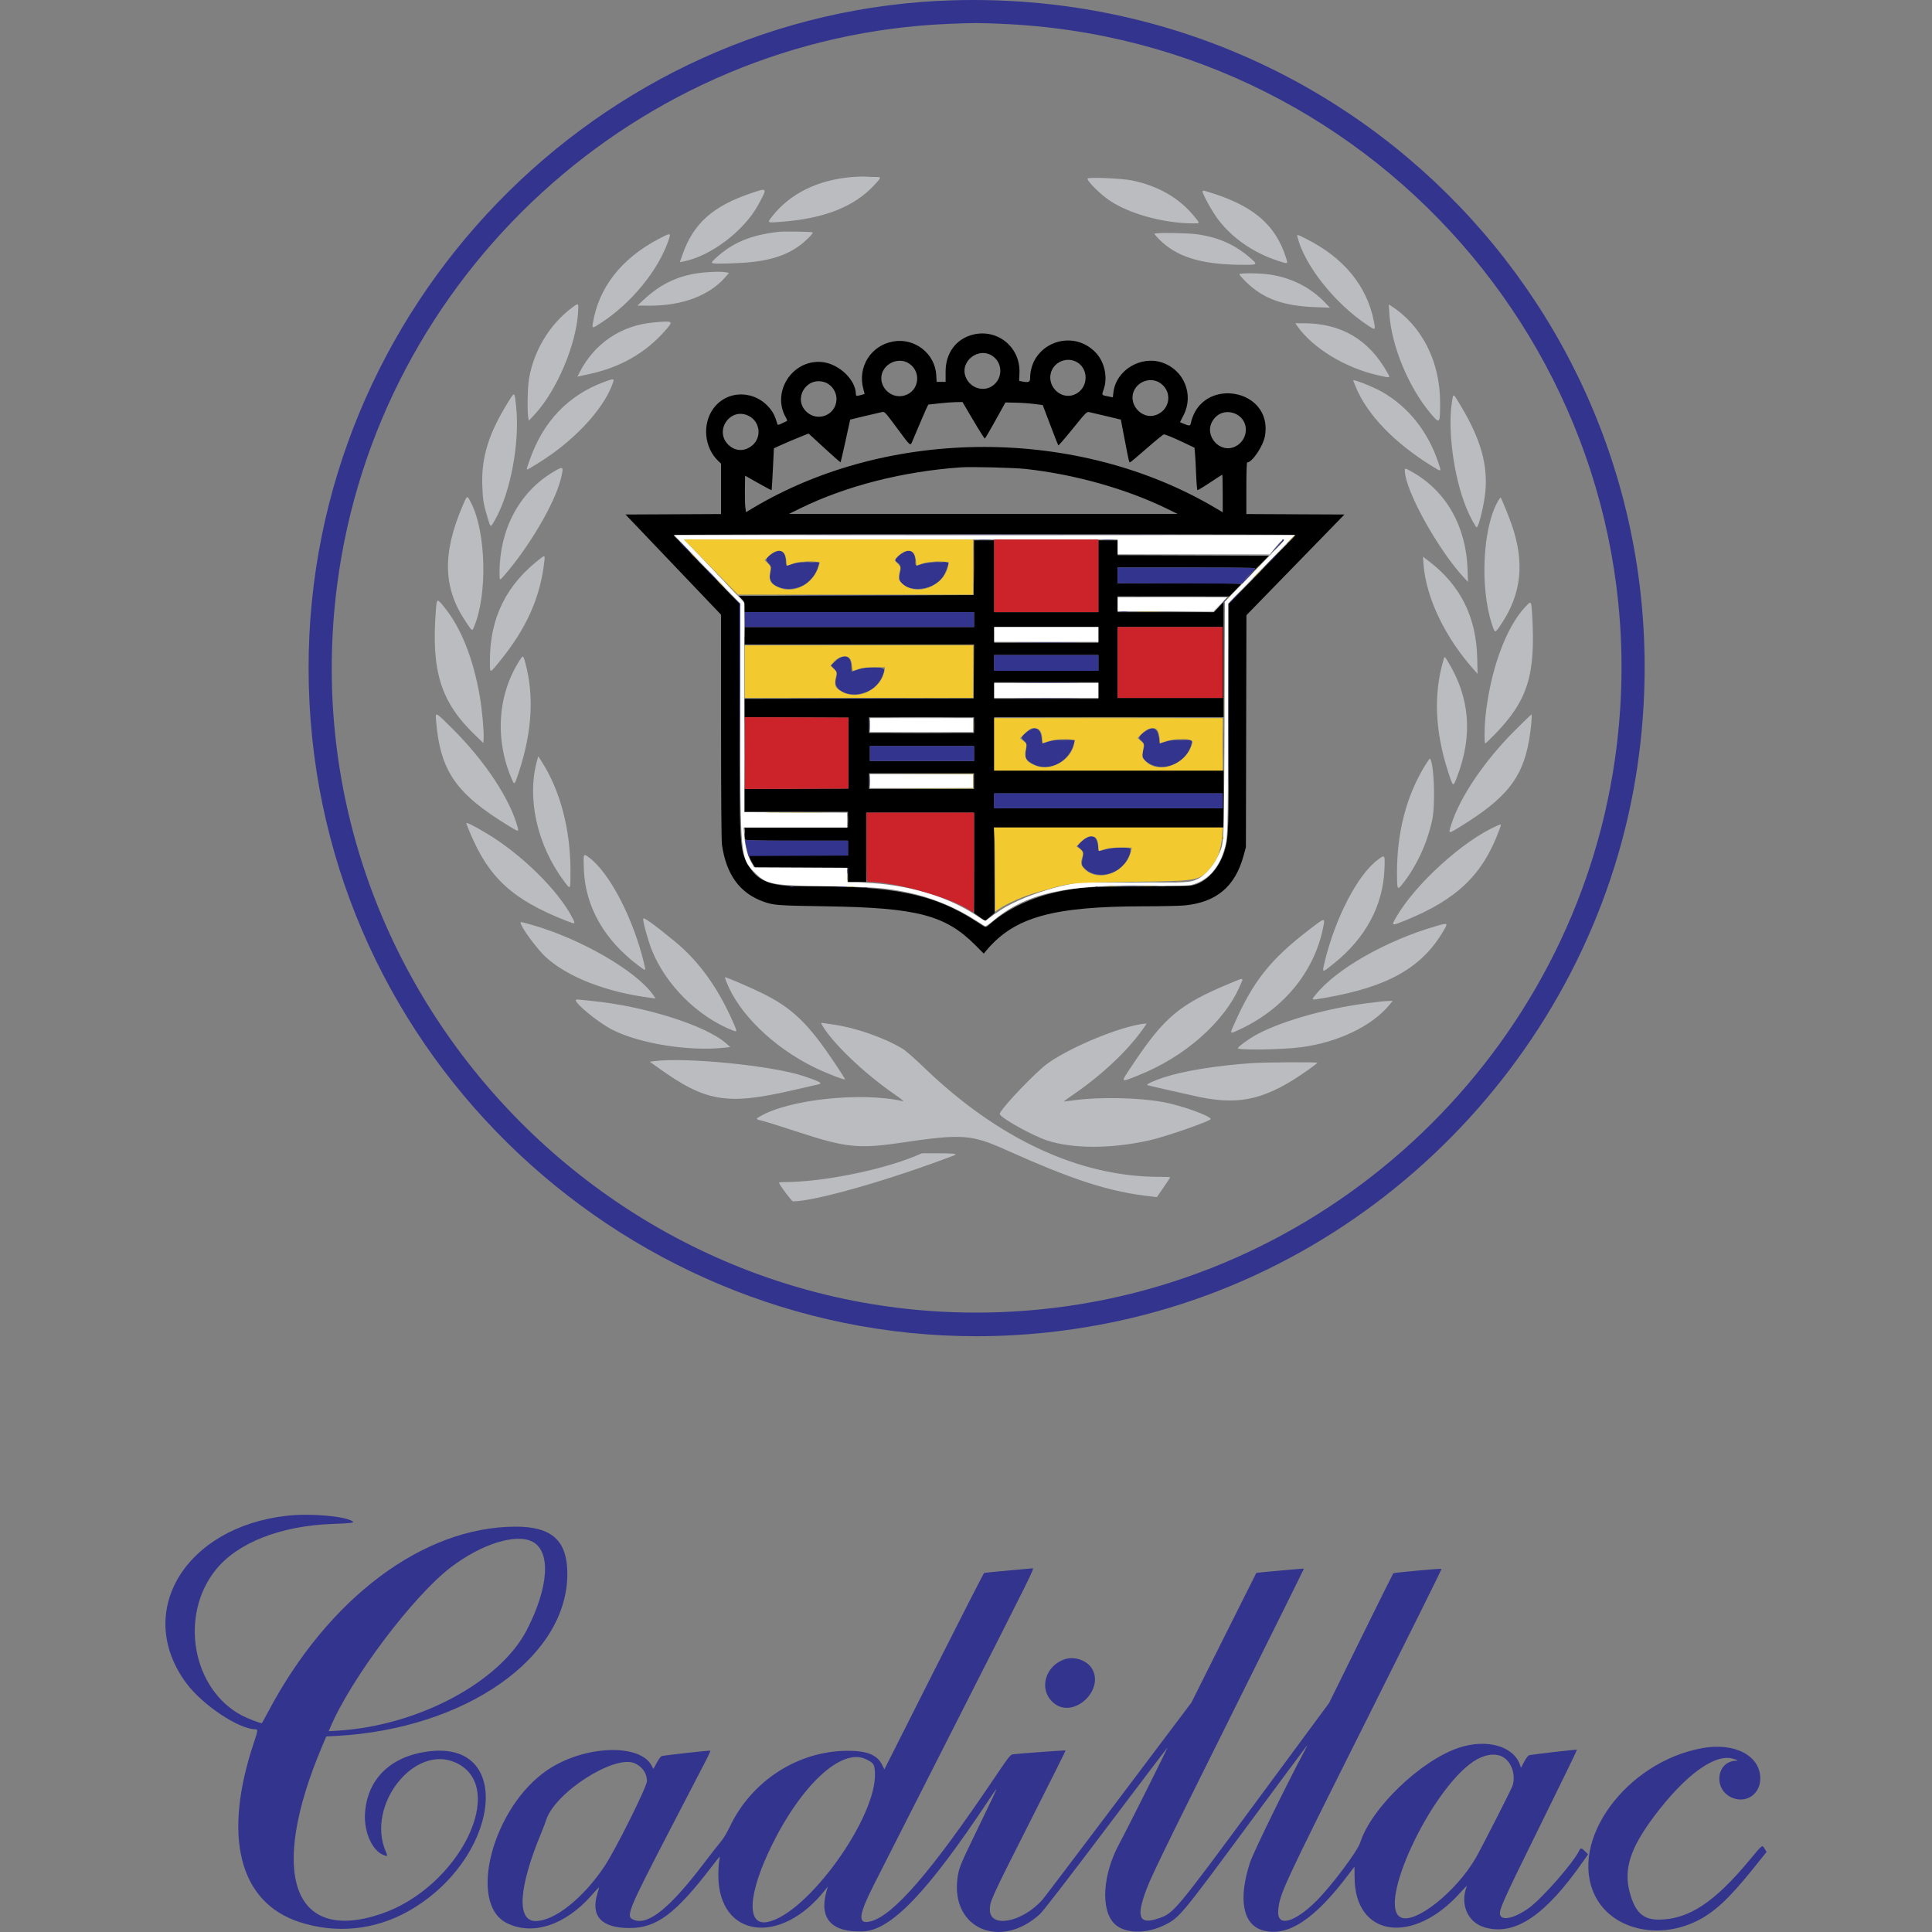 <?xml version="1.0" encoding="UTF-8" standalone="no"?><!DOCTYPE svg PUBLIC "-//W3C//DTD SVG 1.1//EN" "http://www.w3.org/Graphics/SVG/1.1/DTD/svg11.dtd"><svg width="100%" height="100%" viewBox="0 0 192 192" version="1.1" xmlns="http://www.w3.org/2000/svg" xmlns:xlink="http://www.w3.org/1999/xlink" xml:space="preserve" xmlns:serif="http://www.serif.com/" style="fill-rule:evenodd;clip-rule:evenodd;stroke-linejoin:round;stroke-miterlimit:1.414;"><rect x="0" y="0" width="192" height="192" fill="#808080" stroke="none"/><g id="svgg"><path id="path0" d="M96.692,33.254c-1.677,0.42 -2.719,1.826 -2.719,3.669l0,1.026l-0.445,0l-0.446,0l-0.039,-0.68c-0.124,-2.13 -2.126,-3.703 -4.249,-3.339c-2.232,0.382 -3.589,2.518 -2.999,4.716c0.07,0.263 0.129,0.486 0.129,0.496c0.002,0.03 -0.644,0.199 -0.76,0.199c-0.06,0.001 -0.109,-0.07 -0.109,-0.156c0,-1.462 -1.735,-3.083 -3.437,-3.212c-2.918,-0.221 -4.973,3.024 -3.509,5.541c0.11,0.188 0.141,0.314 0.082,0.333c-0.052,0.018 -0.273,0.123 -0.493,0.233c-0.265,0.135 -0.409,0.169 -0.429,0.103c-0.248,-0.809 -0.371,-1.084 -0.653,-1.458c-1.486,-1.978 -4.307,-2.044 -5.714,-0.135c-1.138,1.542 -0.919,3.899 0.484,5.228l0.27,0.256l0,5.012l-4.747,0.023l-4.747,0.022l9.494,9.959l0.002,11.118c0.001,6.9 0.034,11.348 0.088,11.726c0.423,2.976 1.775,4.834 4.125,5.67c1.023,0.364 1.354,0.389 6.226,0.464c9.068,0.139 11.858,0.869 14.859,3.888l0.807,0.812l0.275,-0.327c2.77,-3.298 6.583,-4.364 15.643,-4.374c1.747,-0.002 3.565,-0.041 4.041,-0.088c3.158,-0.307 5.017,-1.868 5.855,-4.915l0.239,-0.869l0.026,-11.529l0.026,-11.529l4.87,-5.002l4.871,-5.004l-4.874,-0.022l-4.874,-0.023l0,-2.566c0,-1.549 0.033,-2.565 0.082,-2.565c0.502,0 1.596,-1.634 1.769,-2.641c0.812,-4.745 -6.36,-5.956 -7.374,-1.245c-0.058,0.272 -0.147,0.275 -0.76,0.018l-0.313,-0.13l0.361,-0.708c1.039,-2.033 0.04,-4.485 -2.125,-5.217c-2.145,-0.724 -4.591,0.762 -4.849,2.947l-0.06,0.508l-0.499,-0.1c-0.636,-0.128 -0.62,-0.101 -0.408,-0.705c0.411,-1.173 0.094,-2.681 -0.757,-3.601c-2.36,-2.548 -6.558,-0.927 -6.558,2.532c0,0.365 -0.165,0.421 -0.837,0.287l-0.251,-0.05l0.03,-0.817c0.093,-2.529 -2.181,-4.39 -4.62,-3.779m1.959,2.136c1.014,0.705 1.011,2.229 -0.007,2.946c-0.916,0.645 -2.215,0.235 -2.664,-0.84c-0.655,-1.566 1.267,-3.082 2.671,-2.106m8.181,0.503c1.425,0.602 1.397,2.712 -0.045,3.314c-1.444,0.604 -2.918,-0.988 -2.251,-2.432c0.388,-0.841 1.438,-1.245 2.296,-0.882m-16.662,0.134c1.425,0.731 1.256,2.818 -0.264,3.27c-1.605,0.476 -2.968,-1.343 -2.005,-2.673c0.518,-0.715 1.523,-0.98 2.269,-0.597m25.121,2.034c1.192,0.802 1.048,2.525 -0.261,3.12c-1.582,0.719 -3.173,-1.214 -2.17,-2.638c0.553,-0.785 1.655,-1.003 2.431,-0.482m-33.427,-0.105c0.775,0.215 1.319,1.004 1.26,1.825c-0.108,1.49 -1.879,2.171 -2.974,1.144c-1.347,-1.263 -0.076,-3.466 1.714,-2.969m14.863,3.821c0.591,1.004 1.106,1.815 1.145,1.803c0.038,-0.012 0.514,-0.823 1.057,-1.803l0.987,-1.783l1.031,0.023c0.567,0.012 1.402,0.071 1.855,0.13l0.823,0.108l0.749,1.978c0.412,1.089 0.771,2.001 0.799,2.029c0.028,0.028 0.671,-0.716 1.43,-1.653c1.326,-1.637 1.389,-1.701 1.64,-1.653c0.144,0.028 0.91,0.206 1.703,0.397l1.441,0.347l0.328,1.714c0.452,2.367 0.491,2.541 0.576,2.541c0.04,0 0.789,-0.627 1.664,-1.393c0.876,-0.766 1.64,-1.392 1.7,-1.392c0.17,0 0.943,0.318 2.04,0.842l1.012,0.481l0.052,0.579c0.029,0.318 0.079,1.255 0.11,2.082c0.032,0.827 0.09,1.523 0.129,1.548c0.04,0.024 0.601,-0.31 1.247,-0.743c0.646,-0.432 1.196,-0.786 1.221,-0.786c0.025,0 0.046,0.841 0.046,1.869l0,1.869l-0.674,-0.4c-13.648,-8.105 -32.381,-8.127 -45.963,-0.054l-0.74,0.44l-0.065,-0.492c-0.037,-0.27 -0.056,-1.086 -0.044,-1.812l0.023,-1.32l1.296,0.734c0.713,0.404 1.312,0.719 1.331,0.7c0.018,-0.018 0.078,-0.961 0.133,-2.096l0.1,-2.062l0.571,-0.261c0.607,-0.279 1.668,-0.726 2.421,-1.023l0.457,-0.18l1.57,1.445c0.862,0.795 1.586,1.429 1.606,1.408c0.021,-0.021 0.245,-0.983 0.497,-2.139l0.459,-2.101l1.435,-0.346c0.79,-0.19 1.562,-0.371 1.716,-0.401c0.279,-0.056 0.287,-0.047 1.51,1.603c1.385,1.869 1.303,1.804 1.54,1.247c0.097,-0.227 0.478,-1.128 0.846,-2.001c0.368,-0.874 0.695,-1.591 0.727,-1.594c0.031,-0.003 0.507,-0.057 1.057,-0.119c0.55,-0.062 1.3,-0.119 1.666,-0.125l0.664,-0.011l1.076,1.826m26.24,-0.555c1.2,0.695 1.101,2.476 -0.175,3.136c-1.514,0.782 -3.172,-1.024 -2.302,-2.508c0.521,-0.89 1.568,-1.155 2.477,-0.628m-48.49,0.147c1.065,0.589 1.224,2.087 0.305,2.874c-0.729,0.624 -1.628,0.636 -2.316,0.033c-1.612,-1.416 0.137,-3.943 2.011,-2.907m27.414,5.231c4.892,0.532 10.043,1.979 14.096,3.962l1.044,0.511l-19.316,0l-19.316,0l1.131,-0.555c4.546,-2.228 10.188,-3.668 15.966,-4.075c1.022,-0.072 5.238,0.032 6.395,0.157m26.841,6.554c-0.002,0.036 -1.49,1.592 -3.307,3.458l-3.304,3.393l0,11.097c0,11.371 -0.013,11.871 -0.351,13.19c-0.503,1.968 -1.929,3.511 -3.449,3.732c-0.183,0.026 -2.526,0.06 -5.206,0.074c-5.239,0.027 -5.811,0.066 -8.044,0.543c-2.551,0.546 -4.905,1.657 -6.602,3.116c-0.561,0.483 -0.414,0.491 -1.263,-0.067c-4.334,-2.848 -8.332,-3.678 -17.415,-3.613c-3.257,0.023 -4.585,-0.517 -5.499,-2.234c-0.792,-1.492 -0.808,-1.77 -0.808,-14.841l-0.001,-11.018l-3.263,-3.369c-1.794,-1.853 -3.263,-3.404 -3.263,-3.448c0,-0.046 12.623,-0.078 30.888,-0.078c16.989,0 30.888,0.03 30.887,0.065m-31.951,3.263l-0.023,2.719l-11.686,0.044l-11.686,0.043l0.31,0.3c0.284,0.276 0.309,0.341 0.309,0.805l0,0.505l22.796,0l0,1.479l-11.398,0l-11.398,0l0,1.74l22.799,0l-0.023,2.676l-0.023,2.675l-11.377,0.023l-11.376,0.021l0,1.826l10.31,0.044l0,7.048l-5.155,0.023l-5.155,0.022l0,2.261l10.267,0l0,1.566l-5.133,0l-5.134,0l0,0.515c0,0.283 0.024,0.577 0.053,0.653c0.047,0.123 0.581,0.137 5.133,0.137l5.081,0l0,1.479l-4.922,0l-4.922,0l0.061,0.191c0.033,0.105 0.176,0.379 0.318,0.61l0.257,0.417l9.208,0l0,1.393l1.827,0l0,-3.437l0,-3.437l10.702,0l0,9.975l0.545,0.391l0.545,0.392l0.478,-0.398l0.477,-0.398l-0.023,-4.242l-0.022,-4.241l22.798,0l0,-2.828l0,-2.828l-11.398,0l-11.399,0l0,-2.653l0,-2.654l22.797,0l-0.002,-5.721l-0.002,-5.721l-0.484,0.5l-0.484,0.501l-4.778,0l-4.778,0l0,-0.785l0,-0.784l11.084,0.008l0.592,-0.588c0.326,-0.323 0.592,-0.618 0.592,-0.655c0,-0.037 -2.76,-0.067 -6.134,-0.067l-6.134,0l0,-0.783l0,-0.783l6.83,0c3.756,0 6.83,0.028 6.83,0.063c0,0.034 -0.283,0.357 -0.63,0.718c-0.347,0.359 -0.033,0.067 0.697,-0.651l1.327,-1.305l-7.527,-0.022l-7.527,-0.023l0,-0.739l0,-0.739l-0.957,0l-0.957,0l0,7.135l-5.177,0l-5.178,0l0,-3.568l0,-3.567l-0.999,0l-0.999,0l-0.023,2.719m30.425,-2.436l-0.256,0.283l0.283,-0.256c0.155,-0.14 0.282,-0.268 0.282,-0.283c0,-0.067 -0.071,-0.007 -0.309,0.256m-18.049,9.114l0,0.783l-5.177,0l-5.178,0l0,-0.783l0,-0.783l10.355,0l0,0.783m12.355,2.741l0,3.524l-5.221,0l-5.22,0l0,-3.524l0,-3.524l10.441,0l0,3.524m-12.355,0.043l0,0.783l-5.177,0l-5.178,0l0,-0.783l0,-0.783l10.355,0l0,0.783m0,2.741l0,0.827l-5.177,0l-5.178,0l0,-0.827l0,-0.826l10.355,0l0,0.826m-12.356,3.437l0,0.783l-5.22,0l-5.221,0l0,-0.783l0,-0.783l10.441,0l0,0.783m0,2.828l0,0.739l-5.177,0l-5.177,0l0,-0.739l0,-0.74l10.354,0l0,0.74m0,2.74l0,0.784l-5.22,0l-5.221,0l0,-0.784l0,-0.783l10.441,0l0,0.783m24.711,1.958l0,0.74l-11.355,0l-11.355,0l0,-0.74l0,-0.739l22.71,0l0,0.739"/><path id="path1" d="M67.183,53.366c0.091,0.105 1.566,1.637 3.277,3.404l3.11,3.214l0,11.279c0.002,14.008 0.003,14.018 1.45,15.466c1.167,1.166 1.671,1.263 6.99,1.343c4.838,0.072 5.91,0.152 8.178,0.614c2.333,0.474 4.767,1.472 6.787,2.782c0.455,0.295 0.873,0.554 0.93,0.575c0.057,0.022 0.366,-0.183 0.688,-0.456c3.303,-2.802 7.179,-3.69 15.646,-3.584c3.074,0.038 3.82,0.024 4.213,-0.078c1.476,-0.385 2.577,-1.524 3.142,-3.252c0.44,-1.348 0.439,-1.319 0.44,-13.403l0,-11.272l2.492,-2.562c1.371,-1.41 2.868,-2.945 3.326,-3.412l0.835,-0.848l-30.835,0l-30.835,0l0.166,0.19m43.888,0.985l0,0.74l15.118,0l0.598,-0.734c0.347,-0.426 0.666,-0.736 0.761,-0.74c0.179,-0.006 -0.114,0.31 -3.638,3.933l-2.181,2.242l-0.047,11.766c-0.052,13.172 0.001,12.142 -0.696,13.602c-0.41,0.859 -1.282,1.849 -1.906,2.164c-0.783,0.396 -1.092,0.414 -6.607,0.383l-5.187,-0.029l-1.208,0.24c-1.655,0.33 -3.895,1.086 -5.35,1.805c-1.006,0.498 -1.484,0.805 -2.746,1.768c-0.06,0.046 -0.358,-0.106 -0.793,-0.405c-2.884,-1.987 -7.038,-3.221 -11.307,-3.358l-1.653,-0.053l-0.026,-0.717l-0.025,-0.717l-4.622,-0.023l-4.622,-0.022l-0.29,-0.529c-0.361,-0.659 -0.6,-1.577 -0.681,-2.625l-0.064,-0.805l10.286,0l0,-0.739l0,-0.739l-5.112,-0.022l-5.111,-0.023l0,-10.403l-0.001,-10.404l-0.565,-0.617c-0.311,-0.339 -1.655,-1.756 -2.986,-3.148l-2.42,-2.531l43.081,0l0,0.74m0,5.699l0,0.696l9.531,0l0.692,-0.696l0.692,-0.696l-5.457,0l-5.458,0l0,0.696m-12.269,3.002l0,0.739l10.355,0l0,-0.739l0,-0.74l-5.177,0l-5.178,0l0,0.74m0,5.568l0,0.74l10.355,0l0,-0.74l0,-0.739l-5.177,0l-5.178,0l0,0.739m-12.355,3.437l0,0.696l10.267,0l0,-0.696l0,-0.696l-5.133,0l-5.134,0l0,0.696m0,5.568l0,0.697l10.267,0l0,-0.697l0,-0.695l-5.133,0l-5.134,0l0,0.695" style="fill:#fff;"/><path id="path2" d="M94.8,0.027c-35.479,0.976 -64.133,30.612 -64.133,66.331c0,37.399 30.623,66.412 66.318,66.435c4.657,0.003 9.4,-0.488 14.173,-1.518c27.273,-5.885 48.334,-28.9 51.763,-56.564c5.038,-40.656 -27.032,-75.815 -68.121,-74.684m4.631,2.337c38.052,1.537 66.435,35.51 61.06,73.087c-4.15,29.014 -27.945,51.791 -57.121,54.678c-40.884,4.046 -75.157,-31.295 -69.86,-72.037c3.996,-30.736 29.906,-54.475 60.817,-55.722c2.41,-0.098 2.831,-0.098 5.104,-0.006m-17.051,50.79c8.506,0.013 22.425,0.013 30.931,0c8.507,-0.012 1.547,-0.022 -15.466,-0.022c-17.012,0 -23.972,0.01 -15.465,0.022m14.925,0.522c0.301,0.017 0.771,0.016 1.044,-0.001c0.273,-0.017 0.027,-0.031 -0.547,-0.031c-0.574,0 -0.798,0.015 -0.497,0.032m12.309,-0.001c0.275,0.018 0.725,0.018 1,0c0.275,-0.017 0.05,-0.031 -0.5,-0.031c-0.551,0 -0.776,0.014 -0.5,0.031m17.804,0.001c-0.006,0.036 -0.007,0.092 -0.002,0.125c0.005,0.032 -0.118,0.165 -0.273,0.294c-0.154,0.129 -0.414,0.396 -0.577,0.594c-0.164,0.196 0.002,0.065 0.369,-0.292c0.367,-0.358 0.667,-0.681 0.667,-0.718c0,-0.087 -0.17,-0.089 -0.184,-0.003m-59.417,0.675c0.309,0.311 0.581,0.565 0.604,0.565c0.024,0 -0.208,-0.254 -0.517,-0.565c-0.308,-0.311 -0.58,-0.566 -0.604,-0.566c-0.024,0 0.209,0.255 0.517,0.566m8.768,0.647c-0.65,0.412 -0.743,0.621 -0.418,0.946c0.289,0.289 0.321,0.498 0.168,1.106c-0.284,1.128 1.448,1.853 3.007,1.258c0.883,-0.338 1.583,-1.174 1.835,-2.195l0.059,-0.239l-0.64,-0.008c-1.15,-0.014 -1.503,0.019 -2.008,0.188c-0.669,0.225 -0.677,0.222 -0.677,-0.211c0,-1.048 -0.503,-1.367 -1.326,-0.845m12.985,-0.072c-0.703,0.421 -0.931,0.775 -0.61,0.947c0.338,0.181 0.45,0.546 0.299,0.972c-0.671,1.889 2.859,2.337 4.23,0.538c0.229,-0.3 0.656,-1.4 0.575,-1.481c-0.13,-0.131 -2.071,-0.026 -2.557,0.138c-0.716,0.241 -0.719,0.24 -0.719,-0.197c0,-0.988 -0.488,-1.355 -1.218,-0.917m36.324,0.969l-0.782,0.805l0.805,-0.782c0.443,-0.429 0.805,-0.791 0.805,-0.804c0,-0.063 -0.102,0.033 -0.828,0.781m-15.007,1.282l0,0.782l6.18,0.023l6.179,0.023l0.566,-0.57c0.312,-0.314 0.545,-0.592 0.518,-0.619c-0.027,-0.026 0.011,-0.097 0.084,-0.158c0.074,-0.06 0.133,-0.144 0.133,-0.186c0,-0.043 -2.97,-0.076 -6.83,-0.076l-6.83,0l0,0.781m-40.372,-0.042c0.308,0.311 0.58,0.566 0.604,0.566c0.024,0 -0.209,-0.255 -0.517,-0.566c-0.309,-0.311 -0.581,-0.566 -0.604,-0.566c-0.024,0 0.208,0.255 0.517,0.566m53.771,-0.28c0,0.014 -0.225,0.239 -0.5,0.501l-0.501,0.475l0.476,-0.5c0.442,-0.465 0.525,-0.54 0.525,-0.476m-1.74,2.455c-0.356,0.359 -0.628,0.653 -0.605,0.653c0.024,0 0.335,-0.294 0.692,-0.653c0.356,-0.358 0.628,-0.652 0.605,-0.652c-0.024,0 -0.335,0.294 -0.692,0.652m-43.563,-0.152c3.246,0.013 8.532,0.013 11.746,0c3.215,-0.013 0.559,-0.023 -5.901,-0.023c-6.461,0 -9.091,0.01 -5.845,0.023m-6.01,0.504l0.325,0.351l0.023,11.221l0.022,11.22l0.022,-11.228l0.021,-11.228l-0.37,-0.344l-0.37,-0.344l0.327,0.352m48.572,-0.047c-0.137,0.143 -0.213,0.259 -0.168,0.256c0.076,-0.005 0.525,-0.517 0.452,-0.517c-0.019,0 -0.146,0.117 -0.284,0.261m0.347,11.659c0,6.197 0.01,8.733 0.023,5.634c0.013,-3.099 0.013,-8.169 0,-11.268c-0.013,-3.098 -0.023,-0.563 -0.023,5.634m-10.722,-10.465c0.179,0.019 0.472,0.019 0.652,0c0.18,-0.019 0.033,-0.034 -0.326,-0.034c-0.359,0 -0.506,0.015 -0.326,0.034m-37.349,0.763l0,0.74l22.796,0l0,-0.74l0,-0.739l-11.398,0l-11.398,0l0,0.739m27.392,2.284c1.451,0.014 3.8,0.014 5.221,0c1.42,-0.013 0.233,-0.024 -2.638,-0.024c-2.872,0 -4.034,0.011 -2.583,0.024m-2.595,2.023l0,0.783l10.355,0l0,-0.783l0,-0.783l-5.177,0l-5.178,0l0,0.783m-15.288,-0.52c-0.182,0.083 -0.465,0.293 -0.63,0.466l-0.299,0.315l0.266,0.283c0.356,0.38 0.393,0.521 0.243,0.945c-0.471,1.334 1.523,2.139 3.224,1.302c0.787,-0.388 1.349,-1.119 1.556,-2.025c0.094,-0.412 -1.583,-0.459 -2.68,-0.075c-0.283,0.099 -0.523,0.18 -0.534,0.18c-0.011,0 -0.036,-0.253 -0.055,-0.561c-0.055,-0.855 -0.424,-1.135 -1.091,-0.83m17.883,2.5c1.451,0.013 3.8,0.013 5.221,0c1.42,-0.014 0.233,-0.025 -2.638,-0.025c-2.872,0 -4.034,0.011 -2.583,0.025m-21.708,1.566c3.151,0.013 8.28,0.013 11.398,0c3.119,-0.012 0.542,-0.023 -5.728,-0.023c-6.268,0 -8.82,0.011 -5.67,0.023m21.708,0c1.451,0.014 3.8,0.014 5.221,0c1.42,-0.014 0.233,-0.025 -2.638,-0.025c-2.872,0 -4.034,0.011 -2.583,0.025m-15.005,2.632c0,0.454 0.014,0.641 0.032,0.413c0.018,-0.227 0.018,-0.599 0,-0.826c-0.018,-0.227 -0.032,-0.041 -0.032,0.413m35.158,1.871c0,1.483 0.012,2.103 0.027,1.375c0.014,-0.726 0.014,-1.94 0,-2.697c-0.015,-0.757 -0.026,-0.162 -0.027,1.322m-19.459,-1.219c-0.607,0.446 -0.676,0.626 -0.34,0.889c0.303,0.237 0.338,0.467 0.169,1.1c-0.145,0.543 0.066,0.878 0.788,1.253c1.585,0.819 3.619,-0.274 4.049,-2.176l0.054,-0.239l-1.038,0c-0.787,0 -1.171,0.041 -1.586,0.171c-0.65,0.202 -0.591,0.238 -0.686,-0.432c-0.133,-0.943 -0.626,-1.141 -1.41,-0.566m11.744,-0.04c-0.625,0.414 -0.761,0.677 -0.463,0.894c0.351,0.256 0.408,0.494 0.244,1.008c-0.194,0.605 -0.039,0.941 0.606,1.31c1.614,0.926 3.829,-0.162 4.211,-2.068l0.055,-0.277l-1.047,0c-0.795,0 -1.179,0.041 -1.595,0.171c-0.301,0.093 -0.554,0.162 -0.562,0.152c-0.008,-0.01 -0.058,-0.269 -0.111,-0.574c-0.16,-0.932 -0.574,-1.122 -1.338,-0.616m-27.388,2.216l0,0.739l10.354,0l0,-0.739l0,-0.74l-5.177,0l-5.177,0l0,0.74m-0.055,2.74c0,0.455 0.014,0.641 0.032,0.414c0.018,-0.227 0.018,-0.599 0,-0.827c-0.018,-0.227 -0.032,-0.041 -0.032,0.413m12.41,1.958l0,0.74l22.71,0l0,-0.74l0,-0.739l-11.355,0l-11.355,0l0,0.739m9.039,3.774c-0.217,0.136 -0.478,0.356 -0.58,0.486l-0.187,0.238l0.312,0.294c0.271,0.256 0.305,0.332 0.257,0.579c-0.185,0.972 -0.181,1.017 0.124,1.331c1.096,1.132 3.35,0.719 4.211,-0.772c0.323,-0.558 0.46,-1.095 0.305,-1.193c-0.201,-0.127 -1.645,-0.091 -2.213,0.055c-0.287,0.074 -0.605,0.155 -0.706,0.181c-0.167,0.042 -0.188,-0.001 -0.244,-0.493c-0.105,-0.93 -0.545,-1.173 -1.279,-0.706m-33.781,0.272c0.023,0.168 0.104,0.559 0.179,0.87l0.137,0.566l4.948,-0.023l4.948,-0.023l0,-0.738l0,-0.739l-5.083,0c-3.984,0 -5.092,-0.023 -5.127,-0.109c-0.025,-0.059 -0.026,0.028 -0.002,0.196m10.149,2.959c0,0.215 0.017,0.303 0.037,0.195c0.021,-0.107 0.021,-0.284 0,-0.391c-0.02,-0.108 -0.037,-0.02 -0.037,0.196m27.275,1.457c0.395,0.016 1.041,0.016 1.436,0c0.394,-0.017 0.071,-0.03 -0.718,-0.03c-0.79,0 -1.113,0.013 -0.718,0.03m-32.975,0.083c0.108,0.021 0.265,0.02 0.348,-0.001c0.083,-0.022 -0.005,-0.039 -0.197,-0.039c-0.192,0.001 -0.259,0.019 -0.151,0.04m4.743,0.003c0.229,0.017 0.582,0.017 0.784,-0.001c0.202,-0.018 0.014,-0.033 -0.417,-0.033c-0.43,0.001 -0.595,0.016 -0.367,0.034m25.578,-0.004c0.084,0.021 0.221,0.021 0.305,0c0.083,-0.022 0.015,-0.04 -0.153,-0.04c-0.167,0 -0.236,0.018 -0.152,0.04m-22.97,0.087c0.084,0.022 0.221,0.022 0.304,0c0.084,-0.022 0.016,-0.04 -0.152,-0.04c-0.168,0 -0.236,0.018 -0.152,0.04m-57.36,62.421c-10.117,1.148 -15.186,9.569 -10.002,16.614c1.607,2.183 5.235,4.607 6.897,4.607c0.249,0 0.232,0.143 -0.162,1.315c-3.133,9.332 -1.476,15.877 4.515,17.837c3.663,1.199 7.532,0.805 10.893,-1.11c8.926,-5.084 10.512,-16.769 2.154,-15.869c-3.901,0.42 -6.302,2.7 -6.524,6.194c-0.114,1.804 0.707,3.671 1.809,4.113c0.454,0.181 0.468,0.163 0.255,-0.334c-1.979,-4.617 2.864,-10.739 6.979,-8.821c5.259,2.45 0.279,12.441 -7.494,15.037c-8.74,2.919 -11.159,-4.028 -5.806,-16.679l0.41,-0.971l1.018,-0.055c12.8,-0.696 22.907,-7.771 22.939,-16.058c0.013,-3.345 -1.517,-4.747 -5.172,-4.737c-9.159,0.025 -18.595,7.098 -24.573,18.42c-0.322,0.61 -0.598,1.109 -0.613,1.109c-0.211,0 -1.392,-0.454 -1.971,-0.757c-4.933,-2.584 -6.264,-9.919 -2.626,-14.466c2.161,-2.701 6.439,-4.389 11.598,-4.576c1.862,-0.068 2.232,-0.114 2.032,-0.251c-0.774,-0.531 -4.222,-0.826 -6.556,-0.562m24.418,2.58c1.85,0.971 1.624,4.508 -0.56,8.758c-2.664,5.184 -10.777,9.517 -18.752,10.015l-0.94,0.059l0.128,-0.304c2.031,-4.863 8.255,-13.137 12.044,-16.014c3.028,-2.3 6.457,-3.367 8.08,-2.514m47.277,2.862c-1.268,0.114 -2.345,0.223 -2.393,0.241c-0.048,0.019 -2.299,4.419 -5.002,9.779l-4.914,9.745l-0.219,-0.449c-0.484,-0.991 -1.506,-1.407 -3.438,-1.401c-4.941,0.015 -9.557,2.998 -11.714,7.57c-0.256,0.544 -0.622,1.154 -0.857,1.429c-0.226,0.264 -0.991,1.244 -1.701,2.177c-3.351,4.408 -5.474,6.145 -6.903,5.647c-0.931,-0.324 -0.822,-0.595 3.855,-9.606c1.664,-3.206 3.184,-6.134 3.376,-6.506c0.192,-0.373 0.329,-0.699 0.304,-0.724c-0.041,-0.041 -4.358,0.438 -4.806,0.533c-0.109,0.023 -0.301,0.27 -0.513,0.662l-0.339,0.625l-0.157,-0.305c-1.162,-2.264 -6.696,-2.055 -10.345,0.391c-5.437,3.643 -8.006,13.252 -4.071,15.225c2.553,1.28 5.792,0.229 8.411,-2.731c0.412,-0.466 0.757,-0.839 0.767,-0.829c0.01,0.01 -0.06,0.271 -0.156,0.58c-0.715,2.295 0.375,3.479 3.201,3.476c2.674,-0.003 4.555,-1.412 8.156,-6.113c0.428,-0.559 0.788,-1.007 0.798,-0.997c0.01,0.011 -0.019,0.216 -0.065,0.455c-0.047,0.239 -0.085,0.867 -0.085,1.395c-0.002,6.228 6.181,7.092 10.608,1.484l0.269,-0.341l-0.141,0.514c-0.735,2.688 0.537,4.058 3.656,3.937c2.769,-0.108 6.404,-3.899 12.413,-12.949c0.397,-0.599 0.759,-1.127 0.804,-1.175c0.116,-0.123 -0.309,0.784 -1.977,4.22c-1.636,3.37 -1.742,3.634 -1.872,4.681c-0.618,4.968 4.304,7.067 8.208,3.498c0.302,-0.275 2.791,-3.498 6.507,-8.423c3.31,-4.388 6.078,-8.037 6.15,-8.109c0.119,-0.12 -4.005,8.12 -4.77,9.527c-1.66,3.056 -1.884,6.564 -0.507,7.954c1.009,1.017 3.156,1.071 5.046,0.124c1.425,-0.713 1.61,-0.935 8.172,-9.818c3.217,-4.354 5.889,-7.957 5.937,-8.004c0.049,-0.048 -0.068,0.207 -0.261,0.565c-1.759,3.281 -5.081,10.08 -5.399,11.051c-1.189,3.634 -0.728,6.162 1.229,6.743c2.468,0.733 5.198,-1.051 8.623,-5.634c0.277,-0.371 0.511,-0.675 0.518,-0.675c0.008,0 0.017,0.48 0.019,1.066c0.022,5.941 5.834,6.757 10.53,1.479c0.371,-0.417 0.65,-0.694 0.62,-0.616c-0.708,1.845 0.112,3.658 1.868,4.125c2.97,0.791 5.953,-1.232 9.675,-6.561l0.506,-0.724l-0.289,-0.298c-0.338,-0.349 -0.455,-0.369 -0.577,-0.102c-0.53,1.155 -3.58,4.657 -4.942,5.675c-1.352,1.01 -2.694,1.365 -2.92,0.772c-0.169,-0.446 0.194,-1.262 3.917,-8.807c2.064,-4.182 3.735,-7.62 3.714,-7.641c-0.036,-0.036 -4.311,0.455 -4.726,0.542c-0.128,0.028 -0.298,0.24 -0.517,0.646l-0.327,0.606l-0.105,-0.305c-0.638,-1.853 -3.314,-2.599 -6.057,-1.687c-3.799,1.264 -8.733,6.006 -9.817,9.438c-0.268,0.846 -2.812,4.241 -4.304,5.742c-2.22,2.234 -3.998,2.694 -3.84,0.992c0.156,-1.684 0.365,-2.134 8.822,-19.016c4.102,-8.19 7.44,-14.909 7.416,-14.93c-0.064,-0.058 -4.731,0.372 -4.802,0.441c-0.033,0.032 -1.483,2.946 -3.221,6.476l-3.162,6.417l-7.176,9.718c-8.125,11.003 -8.26,11.165 -9.746,11.675c-1.835,0.63 -2.219,0.007 -1.429,-2.316c0.526,-1.542 1.199,-2.937 8.69,-17.982c3.953,-7.939 7.177,-14.444 7.165,-14.455c-0.022,-0.02 -4.709,0.403 -4.733,0.427c-0.007,0.007 -1.462,2.909 -3.232,6.451l-3.219,6.438l-7.243,9.615c-3.985,5.288 -7.382,9.771 -7.551,9.962c-1.999,2.267 -5.238,2.889 -5.238,1.005c0,-0.829 0.143,-1.142 3.911,-8.586c2.006,-3.964 3.635,-7.221 3.618,-7.237c-0.034,-0.034 -4.809,0.313 -5.241,0.381c-0.257,0.041 -0.423,0.256 -1.964,2.542c-6.171,9.156 -9.907,13.473 -12.164,14.058c-1.325,0.343 -1.243,-0.558 0.333,-3.67c0.549,-1.085 4.342,-8.556 8.428,-16.602c7.38,-14.531 7.53,-14.834 7.321,-14.812c-0.06,0.006 -1.146,0.104 -2.414,0.219m5.655,8.808c-2.085,0.678 -2.679,3.173 -1.053,4.424c1.952,1.501 5.011,-1.392 3.705,-3.505c-0.495,-0.8 -1.715,-1.223 -2.652,-0.919m63.343,8.836c-7.601,1.365 -13.346,9.236 -10.693,14.654c1.619,3.307 6.164,4.458 10.08,2.555c1.745,-0.849 3.225,-2.214 5.602,-5.172l1.379,-1.716l-0.189,-0.307c-0.26,-0.419 -0.182,-0.478 -1.533,1.15c-3.463,4.171 -6.026,5.855 -8.953,5.885c-1.598,0.017 -2.399,-0.725 -2.93,-2.718c-0.612,-2.288 0.051,-4.37 2.386,-7.495c3.122,-4.178 6.133,-6.362 7.939,-5.76c0.488,0.162 0.502,0.174 0.218,0.184c-1.89,0.066 -2.259,2.736 -0.498,3.614c1.427,0.711 2.926,-0.23 2.932,-1.841c0.008,-2.271 -2.527,-3.611 -5.74,-3.033m-19.964,0.822c0.944,0.429 1.451,1.809 1.079,2.937c-0.116,0.351 -3.157,6.317 -3.662,7.183c-1.957,3.362 -6.016,6.574 -7.438,5.886c-2.392,-1.155 2.913,-12.571 7.192,-15.476c0.999,-0.678 2.063,-0.877 2.829,-0.53m-63.185,0.279c0.783,0.377 0.867,0.501 0.907,1.357c0.208,4.412 -6.682,13.997 -10.653,14.822c-2.151,0.446 -1.981,-2.771 0.403,-7.616c2.983,-6.063 6.961,-9.708 9.343,-8.563m-22.957,0.416c0.752,0.342 1.21,1.01 1.205,1.761c-0.005,0.572 -3.112,6.811 -4.221,8.474c-2.112,3.166 -4.97,5.438 -6.842,5.438c-1.917,0 -1.695,-3.345 0.586,-8.825c0.181,-0.434 0.382,-0.965 0.448,-1.18c0.84,-2.745 6.813,-6.582 8.824,-5.668" style="fill:#33348e;"/><path id="path3" d="M98.802,57.222l0,3.611l10.355,0l0,-3.611l0,-3.611l-5.177,0l-5.178,0l0,3.611m12.269,8.614l0,3.524l10.441,0l0,-3.524l0,-3.524l-5.221,0l-5.22,0l0,3.524m-37.066,9.005l0,3.569l5.155,-0.022l5.155,-0.023l0,-3.524l0,-3.524l-5.155,-0.022l-5.155,-0.022l0,3.568m12.094,9.354c0,3.215 0.01,3.437 0.153,3.437c2.747,0.013 8.254,1.567 10.158,2.866c0.143,0.098 0.29,0.178 0.326,0.178c0.036,0.001 0.065,-2.231 0.065,-4.959l0,-4.959l-5.351,0l-5.351,0l0,3.437" style="fill:#cc2229;"/><path id="path4" d="M128.298,53.568c-0.211,0.215 -0.364,0.391 -0.34,0.391c0.023,0 0.216,-0.176 0.427,-0.391c0.212,-0.216 0.365,-0.392 0.341,-0.392c-0.024,0 -0.216,0.176 -0.428,0.392m-31.545,2.784c0,1.532 0.012,2.145 0.026,1.365c0.015,-0.781 0.015,-2.034 0,-2.784c-0.014,-0.751 -0.026,-0.112 -0.026,1.419m-27.881,-1.131c0.162,0.167 0.314,0.304 0.338,0.304c0.024,0 -0.089,-0.137 -0.251,-0.304c-0.163,-0.168 -0.315,-0.305 -0.339,-0.305c-0.024,0 0.089,0.137 0.252,0.305m9.245,0.696c0.001,0.192 0.018,0.259 0.039,0.151c0.021,-0.108 0.02,-0.265 -0.002,-0.348c-0.022,-0.083 -0.039,0.005 -0.037,0.197m12.876,0c0.002,0.192 0.019,0.259 0.04,0.151c0.021,-0.108 0.021,-0.265 -0.001,-0.348c-0.022,-0.083 -0.039,0.005 -0.039,0.197m-11.353,-0.069c0.108,0.021 0.265,0.02 0.348,-0.002c0.083,-0.021 -0.006,-0.039 -0.197,-0.038c-0.191,0.001 -0.259,0.019 -0.151,0.04m0.783,0.002c0.157,0.019 0.392,0.018 0.523,-0.001c0.13,-0.02 0.002,-0.036 -0.285,-0.035c-0.287,0 -0.394,0.016 -0.238,0.036m12.049,-0.004c0.084,0.022 0.221,0.022 0.305,0c0.084,-0.021 0.015,-0.039 -0.152,-0.039c-0.168,0 -0.236,0.018 -0.153,0.039m0.784,0.003c0.131,0.02 0.347,0.02 0.478,0c0.132,-0.02 0.024,-0.036 -0.239,-0.036c-0.263,0 -0.371,0.016 -0.239,0.036m31.601,0.655l-0.344,0.37l0.371,-0.344c0.203,-0.189 0.369,-0.356 0.369,-0.37c0,-0.066 -0.076,0 -0.396,0.344m0.048,0.544c-0.211,0.215 -0.364,0.392 -0.34,0.392c0.023,0 0.216,-0.177 0.427,-0.392c0.212,-0.215 0.365,-0.391 0.341,-0.391c-0.024,0 -0.217,0.176 -0.428,0.391m-44.423,0.674l-0.256,0.283l0.283,-0.256c0.264,-0.238 0.323,-0.309 0.255,-0.309c-0.015,0 -0.142,0.127 -0.282,0.282m-8.913,0.283c0.162,0.168 0.315,0.304 0.338,0.304c0.024,0 -0.089,-0.136 -0.251,-0.304c-0.163,-0.167 -0.315,-0.304 -0.339,-0.304c-0.024,0 0.09,0.137 0.252,0.304m1.087,0.479c0.333,0.334 0.624,0.609 0.648,0.609c0.024,0 -0.228,-0.275 -0.56,-0.609c-0.333,-0.335 -0.625,-0.609 -0.648,-0.609c-0.024,0 0.228,0.274 0.56,0.609m49.242,1.065l-0.256,0.283l0.283,-0.255c0.264,-0.239 0.323,-0.31 0.256,-0.31c-0.015,0 -0.143,0.127 -0.283,0.282m-0.257,11.551c0,6.197 0.011,8.732 0.023,5.634c0.013,-3.099 0.013,-8.169 0,-11.268c-0.012,-3.099 -0.023,-0.564 -0.023,5.634m-8.417,-10.289c0.539,0.015 1.419,0.015 1.958,0c0.538,-0.015 0.098,-0.028 -0.979,-0.028c-1.077,0 -1.517,0.013 -0.979,0.028m-27.887,3.306l11.375,0.023l0.025,2.61l0.025,2.61l-0.002,-2.632l-0.002,-2.632l-11.399,-0.001l-11.397,0l11.375,0.022m-2.506,1.697l-0.256,0.283l0.283,-0.256c0.264,-0.238 0.323,-0.309 0.256,-0.309c-0.016,0 -0.142,0.126 -0.283,0.282m1.789,0.587c0,0.192 0.031,0.349 0.068,0.349c0.037,0 0.052,-0.157 0.034,-0.349c-0.018,-0.191 -0.048,-0.347 -0.068,-0.347c-0.019,0 -0.034,0.156 -0.034,0.347m0.022,2.671c0.084,0.022 0.22,0.022 0.305,0c0.083,-0.022 0.015,-0.04 -0.153,-0.04c-0.167,0 -0.236,0.018 -0.152,0.04m19.844,2.267c3.151,0.013 8.28,0.013 11.399,0c3.119,-0.013 0.541,-0.023 -5.728,-0.023c-6.269,0 -8.821,0.01 -5.671,0.023m-7.741,0.762c0,0.43 0.015,0.618 0.033,0.416c0.018,-0.202 0.018,-0.555 0,-0.783c-0.017,-0.229 -0.033,-0.064 -0.033,0.367m6.776,1.261c0,0.167 0.018,0.236 0.04,0.152c0.022,-0.083 0.022,-0.221 0,-0.304c-0.022,-0.084 -0.04,-0.015 -0.04,0.152m1.788,0.151c0.204,0.018 0.518,0.018 0.696,-0.001c0.178,-0.018 0.011,-0.033 -0.372,-0.033c-0.383,0 -0.529,0.015 -0.324,0.034m11.657,0c0.203,0.018 0.536,0.018 0.739,0c0.203,-0.019 0.037,-0.033 -0.37,-0.033c-0.406,0 -0.573,0.014 -0.369,0.033m-25.407,3.395l5.155,0.023l0,1.389l-5.111,0.024l-5.112,0.023l5.133,-0.001l5.134,-0.001l0,-0.74l0,-0.739l-5.177,-0.001l-5.177,-0.001l5.155,0.024m-15.003,3.828c1.427,0.013 3.737,0.013 5.134,0c1.396,-0.013 0.229,-0.024 -2.595,-0.024c-2.823,0 -3.966,0.011 -2.539,0.024m44.87,2.436c-0.001,0.108 0.038,0.196 0.086,0.196c0.109,0 0.109,-0.092 0,-0.261c-0.068,-0.105 -0.085,-0.093 -0.086,0.065m-22.584,3.894c0,1.962 0.011,2.777 0.026,1.811c0.014,-0.966 0.014,-2.571 0,-3.567c-0.015,-0.996 -0.026,-0.206 -0.026,1.756m12.702,-0.979l-0.256,0.283l0.283,-0.255c0.264,-0.239 0.323,-0.311 0.255,-0.311c-0.015,0 -0.142,0.128 -0.282,0.283m-4.041,0.006c0,0.015 0.128,0.142 0.283,0.283l0.283,0.255l-0.256,-0.283c-0.238,-0.263 -0.31,-0.323 -0.31,-0.255m-23.294,1.19c0,0.216 0.017,0.304 0.037,0.196c0.021,-0.107 0.021,-0.283 0,-0.391c-0.02,-0.108 -0.037,-0.02 -0.037,0.195m24.882,-0.287c0.084,0.021 0.221,0.021 0.305,0c0.083,-0.022 0.015,-0.04 -0.153,-0.04c-0.167,0 -0.236,0.018 -0.152,0.04m7.875,0.61c0.107,0.021 0.284,0.021 0.391,0c0.108,-0.021 0.019,-0.038 -0.196,-0.038c-0.215,0 -0.303,0.017 -0.195,0.038m-6.742,0.436c0.132,0.02 0.328,0.02 0.435,-0.001c0.107,-0.021 -0.001,-0.037 -0.241,-0.037c-0.239,0.001 -0.327,0.018 -0.194,0.038m3.607,0c0.155,0.02 0.429,0.02 0.609,0.001c0.181,-0.019 0.055,-0.034 -0.28,-0.035c-0.336,0 -0.483,0.015 -0.329,0.034m-29.319,0.086c0.109,0.021 0.265,0.02 0.348,-0.001c0.083,-0.022 -0.005,-0.039 -0.196,-0.039c-0.192,0.001 -0.26,0.019 -0.152,0.04" style="fill:#b19423;"/><path id="path5" d="M84.751,17.587c-3.461,0.27 -6.267,1.653 -8.053,3.967c-0.472,0.612 -0.491,0.603 1.039,0.482c4.222,-0.332 7.142,-1.492 9.138,-3.63c0.744,-0.797 0.747,-0.816 0.116,-0.817c-0.275,-0.001 -0.696,-0.016 -0.935,-0.036c-0.24,-0.018 -0.827,-0.003 -1.305,0.034m23.334,0.151c-0.12,0.194 1.207,1.525 2.178,2.184c1.965,1.333 5.429,2.279 8.349,2.279c0.668,0 0.666,0.029 0.05,-0.723c-1.483,-1.813 -3.589,-3.02 -6.196,-3.552c-0.948,-0.194 -4.289,-0.337 -4.381,-0.188m-33.429,1.457c-3.807,1.283 -5.746,3.012 -6.822,6.083l-0.27,0.771l0.328,-0.06c2.688,-0.497 6.033,-3.018 7.449,-5.615c0.95,-1.743 0.956,-1.732 -0.685,-1.179m44.855,-0.158c0,0.263 0.965,2.006 1.517,2.739c1.413,1.875 3.515,3.336 5.947,4.133c1.081,0.354 1.043,0.372 0.803,-0.372c-1.059,-3.278 -3.337,-5.173 -7.811,-6.498c-0.408,-0.12 -0.456,-0.121 -0.456,-0.002m-42.113,4.002c-2.773,0.307 -4.626,1.081 -6.286,2.629c-0.613,0.571 -0.629,0.566 1.436,0.51c3.327,-0.089 5.257,-0.58 6.881,-1.749c0.65,-0.467 1.421,-1.242 1.329,-1.334c-0.07,-0.07 -2.822,-0.116 -3.36,-0.056m-11.945,0.71c-3.724,1.952 -5.993,4.877 -6.545,8.436c-0.075,0.477 -0.043,0.472 0.883,-0.136c2.953,-1.94 5.566,-5.122 6.6,-8.037c0.325,-0.919 0.317,-0.921 -0.938,-0.263m49.272,-0.516c0,0.042 0.199,0.278 0.443,0.526c1.717,1.743 4.102,2.504 8.013,2.555c1.794,0.023 1.83,0.007 1.202,-0.559c-1.542,-1.388 -3.163,-2.135 -5.354,-2.465c-0.945,-0.143 -4.304,-0.187 -4.304,-0.057m14.223,0.339c0.698,2.81 3.729,6.613 6.986,8.766c0.768,0.507 0.78,0.498 0.592,-0.446c-0.694,-3.496 -3.001,-6.294 -6.725,-8.158c-0.944,-0.472 -0.929,-0.47 -0.853,-0.162m-58.959,3.506c-2.39,0.213 -4.248,1.051 -6.034,2.723l-0.608,0.57l1.207,0.005c3.272,0.011 5.974,-1.015 7.567,-2.875l0.329,-0.384l-0.332,-0.06c-0.409,-0.074 -1.139,-0.067 -2.129,0.021m53.176,0.182c0,0.055 0.303,0.399 0.674,0.764c1.679,1.652 3.69,2.386 6.852,2.498l1.479,0.053l-0.522,-0.539c-1.438,-1.486 -3.301,-2.428 -5.437,-2.75c-1.022,-0.154 -3.046,-0.171 -3.046,-0.026m-66.301,3.303c-2.25,1.68 -3.824,4.284 -4.299,7.119c-0.139,0.824 -0.179,3.333 -0.062,3.872l0.054,0.253l0.599,-0.645c2.165,-2.337 4.095,-6.88 4.291,-10.1c0.06,-0.981 0.062,-0.979 -0.583,-0.499m81.204,0.566c0.198,3.255 1.947,7.451 4.194,10.062c0.825,0.96 0.855,0.918 0.854,-1.197c-0.001,-4.053 -1.807,-7.62 -4.848,-9.577l-0.253,-0.163l0.053,0.875m-73.085,0.912c-3.277,0.292 -5.919,2.081 -7.413,5.019l-0.189,0.373l0.198,-0.046c0.11,-0.025 0.571,-0.126 1.025,-0.224c3.063,-0.663 5.564,-2.099 7.497,-4.304c0.856,-0.975 0.833,-0.991 -1.118,-0.818m63.938,0.362c1.543,2.193 4.767,4.159 8.012,4.887c1.307,0.294 1.26,0.307 0.932,-0.276c-1.855,-3.296 -4.589,-4.894 -8.374,-4.894l-0.769,0l0.199,0.283m-68.881,5.552c-3.567,1.322 -6.069,3.939 -7.387,7.725c-0.349,1.004 -0.341,0.971 -0.24,0.971c0.102,0 1.667,-0.985 2.406,-1.513c2.973,-2.126 5.332,-4.87 6.084,-7.077c0.159,-0.464 0.117,-0.469 -0.863,-0.106m74.436,-0.144c0,0.02 0.13,0.344 0.288,0.719c1.152,2.728 3.845,5.511 7.537,7.786c0.979,0.604 0.954,0.615 0.657,-0.291c-1.013,-3.084 -2.965,-5.559 -5.567,-7.059c-0.894,-0.515 -2.915,-1.316 -2.915,-1.155m-83.922,2.056c-1.976,3.168 -2.718,5.525 -2.626,8.341c0.048,1.471 0.118,1.893 0.555,3.337c0.277,0.918 0.258,0.914 0.705,0.13c1.55,-2.718 2.476,-7.669 2.107,-11.258c-0.157,-1.517 -0.144,-1.507 -0.741,-0.55m93.809,-0.343c-0.57,2.849 0.053,7.782 1.394,11.041c0.32,0.779 0.894,1.828 0.998,1.828c0.193,0 0.735,-2.228 0.856,-3.52c0.251,-2.674 -0.453,-5.18 -2.361,-8.404c-0.777,-1.315 -0.807,-1.346 -0.887,-0.945m-89.434,7.409c-3.332,2.005 -5.282,5.68 -5.286,9.963c-0.001,0.824 -0.001,0.823 0.372,0.4c2.513,-2.845 5.146,-7.319 5.722,-9.724c0.306,-1.275 0.282,-1.294 -0.808,-0.639m84.681,-0.174c0.006,1.934 3.31,7.908 5.909,10.681l0.366,0.391l-0.043,-1.262c-0.143,-4.251 -2.111,-7.734 -5.443,-9.632c-0.758,-0.432 -0.789,-0.439 -0.789,-0.178m-93.658,3.556c-2.019,4.758 -1.915,8.144 0.353,11.497c0.644,0.955 0.61,0.933 0.797,0.493c1.362,-3.208 1.206,-9.468 -0.307,-12.37c-0.389,-0.747 -0.359,-0.76 -0.843,0.38m102.972,-0.607c-1.567,2.563 -1.886,8.63 -0.649,12.364c0.294,0.887 0.288,0.888 0.9,-0.027c2.006,-2.999 2.352,-6.048 1.106,-9.759c-0.257,-0.765 -1.057,-2.744 -1.148,-2.839c-0.016,-0.018 -0.111,0.1 -0.209,0.261m-81.967,3.495c0,0.015 0.128,0.143 0.283,0.283l0.283,0.256l-0.256,-0.283c-0.238,-0.264 -0.31,-0.323 -0.31,-0.256m60.382,1.344l-0.563,0.587l0.587,-0.563c0.323,-0.31 0.588,-0.574 0.588,-0.588c0,-0.063 -0.089,0.018 -0.612,0.564m-1.058,0.502c-0.025,0.025 -3.448,0.054 -7.606,0.064l-7.561,0.019l7.523,0.023l7.523,0.023l-0.475,0.5c-0.448,0.471 -0.441,0.468 0.112,-0.063c0.323,-0.31 0.587,-0.574 0.587,-0.588c0,-0.038 -0.054,-0.027 -0.103,0.022m-72.516,0.406c-3.433,2.612 -5.077,5.91 -5.079,10.185c-0.001,1.334 -0.051,1.325 0.905,0.16c2.743,-3.343 4.123,-6.445 4.52,-10.166c0.045,-0.422 0.003,-0.444 -0.346,-0.179m87.703,0.64c0.259,3.359 2.162,7.306 5.097,10.567l0.274,0.305l-0.036,-1.566c-0.096,-4.102 -1.673,-7.25 -4.836,-9.657l-0.558,-0.424l0.059,0.775m-71.813,-0.091c0.26,0.263 0.492,0.478 0.516,0.478c0.023,0 -0.169,-0.215 -0.429,-0.478c-0.26,-0.264 -0.493,-0.479 -0.517,-0.479c-0.024,0 0.17,0.215 0.43,0.479m1.957,1.436c0.236,0.239 0.448,0.435 0.472,0.435c0.024,0 -0.149,-0.196 -0.385,-0.435c-0.236,-0.24 -0.448,-0.436 -0.471,-0.436c-0.024,0 0.149,0.196 0.384,0.436m52.29,0.63l-0.607,0.631l0.631,-0.607c0.586,-0.563 0.671,-0.654 0.607,-0.654c-0.013,0 -0.297,0.283 -0.631,0.63m-1.218,0.696l-0.52,0.544l0.544,-0.519c0.505,-0.483 0.584,-0.568 0.52,-0.568c-0.014,0 -0.259,0.244 -0.544,0.543m-50.332,0.022c0.26,0.263 0.492,0.479 0.516,0.479c0.024,0 -0.169,-0.216 -0.429,-0.479c-0.26,-0.263 -0.492,-0.479 -0.516,-0.479c-0.024,0 0.169,0.216 0.429,0.479m1.175,0.653c0.187,0.191 0.359,0.348 0.383,0.348c0.024,0 -0.11,-0.157 -0.297,-0.348c-0.187,-0.192 -0.359,-0.348 -0.383,-0.348c-0.024,0 0.11,0.156 0.297,0.348m40.263,-0.109c1.519,0.013 4.006,0.013 5.525,0c1.519,-0.013 0.276,-0.024 -2.763,-0.024c-3.039,0 -4.282,0.011 -2.762,0.024m-70.469,1.22c-0.486,6.177 0.47,9.224 3.94,12.549l0.772,0.74l0.029,-0.435c0.045,-0.687 -0.151,-2.844 -0.381,-4.187c-0.643,-3.749 -1.853,-6.804 -3.504,-8.847c-0.751,-0.93 -0.769,-0.926 -0.856,0.18m108.278,-0.26c-1.947,2.04 -3.513,6.359 -3.984,10.982c-0.103,1.01 -0.114,2.61 -0.017,2.61c0.039,0 0.461,-0.401 0.939,-0.892c3.282,-3.371 4.076,-5.897 3.727,-11.855c-0.087,-1.472 -0.078,-1.461 -0.665,-0.845m-77.643,1.716c0,1.196 0.012,1.697 0.027,1.114c0.015,-0.583 0.015,-1.562 0,-2.175c-0.015,-0.613 -0.027,-0.136 -0.027,1.061m46.905,-1.525l-0.249,0.26l-2.269,0.025l-2.269,0.024l4.533,0.041l0.296,-0.305c0.162,-0.167 0.275,-0.304 0.25,-0.304c-0.024,0 -0.156,0.117 -0.292,0.259m-69.145,5.023c-2.266,3.452 -2.583,7.91 -0.847,11.944c0.258,0.601 0.266,0.593 0.719,-0.803c1.293,-3.976 1.492,-7.538 0.606,-10.811c-0.187,-0.691 -0.224,-0.717 -0.478,-0.33m91.691,0.221c-0.956,3.358 -0.785,7.016 0.516,11.01c0.494,1.517 0.475,1.508 0.885,0.439c1.563,-4.08 1.269,-7.826 -0.894,-11.388c-0.38,-0.625 -0.347,-0.621 -0.507,-0.061m-69.448,9.288c0,3.135 0.011,4.417 0.024,2.85c0.013,-1.567 0.013,-4.132 0,-5.699c-0.013,-1.567 -0.024,-0.285 -0.024,2.849m-30.626,-3.38c0.425,5.026 1.976,7.257 7.292,10.486c0.93,0.565 0.944,0.566 0.804,0.051c-0.755,-2.785 -3.255,-6.559 -6.454,-9.74c-1.748,-1.739 -1.721,-1.726 -1.642,-0.797m107.204,0.966c-3.044,3.049 -5.425,6.569 -6.312,9.331c-0.311,0.967 -0.314,0.966 0.837,0.256c4.643,-2.861 6.215,-4.826 6.891,-8.608c0.193,-1.082 0.327,-2.567 0.232,-2.567c-0.035,0 -0.777,0.714 -1.648,1.588m-61.545,-1.262c1.424,0.013 3.753,0.013 5.177,0c1.424,-0.013 0.259,-0.024 -2.588,-0.024c-2.847,0 -4.012,0.011 -2.589,0.024m0,1.479c1.424,0.014 3.753,0.014 5.177,0c1.424,-0.013 0.259,-0.024 -2.588,-0.024c-2.847,0 -4.012,0.011 -2.589,0.024m-35.601,2.681c-1.074,3.794 -0.036,8.477 2.684,12.111c0.631,0.841 0.615,0.867 0.615,-1.045c0,-4.17 -1.02,-8.022 -2.897,-10.935l-0.305,-0.474l-0.097,0.343m88.278,0.49c-1.883,3.025 -2.845,6.673 -2.841,10.772c0.002,1.664 0.035,1.735 0.524,1.12c1.401,-1.76 2.473,-4.057 2.971,-6.369c0.34,-1.575 0.19,-5.711 -0.222,-6.123c-0.02,-0.019 -0.215,0.251 -0.432,0.6m-57.453,5.508c0,0.431 0.014,0.619 0.033,0.417c0.018,-0.202 0.018,-0.555 0,-0.784c-0.018,-0.228 -0.033,-0.063 -0.033,0.367m-37.88,0.338c0,0.019 0.159,0.416 0.354,0.883c1.88,4.519 4.242,6.689 9.554,8.778c0.974,0.383 0.979,0.38 0.618,-0.315c-1.416,-2.727 -5.076,-6.319 -8.537,-8.38c-1.342,-0.799 -1.989,-1.113 -1.989,-0.966m102.422,0.239c-3.321,1.431 -8.129,5.796 -10.023,9.1c-0.486,0.85 -0.463,0.859 0.831,0.336c5.219,-2.106 7.787,-4.569 9.433,-9.045c0.224,-0.61 0.234,-0.595 -0.241,-0.391m-74.815,0.555c0.001,0.239 0.017,0.327 0.037,0.194c0.021,-0.132 0.02,-0.328 -0.001,-0.435c-0.021,-0.107 -0.037,0.001 -0.036,0.241m-15.925,3.719c0.118,3.688 1.998,7.035 5.38,9.575c0.812,0.611 0.787,0.612 0.634,-0.047c-1.047,-4.516 -3.461,-9.183 -5.524,-10.677c-0.546,-0.396 -0.54,-0.412 -0.49,1.149m78.889,-0.895c-1.986,1.487 -4.202,5.748 -5.259,10.114c-0.283,1.17 -0.31,1.165 0.933,0.165c3.128,-2.517 4.854,-5.735 5,-9.328c0.061,-1.5 0.06,-1.501 -0.674,-0.951m-52.175,2.243c0.277,0.018 0.708,0.017 0.957,0c0.249,-0.018 0.023,-0.032 -0.503,-0.032c-0.527,0 -0.731,0.015 -0.454,0.032m28.231,0.001c0.921,0.014 2.429,0.014 3.35,0c0.921,-0.014 0.168,-0.026 -1.675,-0.026c-1.843,0 -2.596,0.012 -1.675,0.026m2.088,0.347c0.204,0.018 0.536,0.018 0.74,0c0.204,-0.019 0.037,-0.034 -0.37,-0.034c-0.407,0 -0.573,0.015 -0.37,0.034m-51.139,3.272c0,0.399 0.505,2.213 0.867,3.116c1.377,3.431 4.557,6.597 7.99,7.952c0.507,0.201 0.51,0.177 0.102,-0.755c-1.534,-3.501 -3.429,-6.123 -5.87,-8.119c-2.127,-1.739 -3.089,-2.422 -3.089,-2.194m66.257,1.021c-3.967,3.038 -5.663,5.186 -7.608,9.637c-0.359,0.821 -0.37,0.817 0.839,0.236c4.249,-2.042 7.208,-5.7 8.08,-9.989c0.218,-1.068 0.237,-1.07 -1.311,0.116m-78.438,-0.637c0,0.393 1.647,2.635 2.518,3.428c2.185,1.988 6.028,3.477 10.439,4.041l0.472,0.061l-0.297,-0.413c-1.694,-2.359 -7.143,-5.505 -11.913,-6.878c-1.126,-0.324 -1.219,-0.342 -1.219,-0.239m91.011,0.326c-5.011,1.449 -9.993,4.292 -12.022,6.859c-0.431,0.545 -0.491,0.528 0.978,0.274c6.217,-1.075 9.593,-2.982 11.736,-6.63c0.486,-0.829 0.471,-0.839 -0.692,-0.503m-70.558,5.547c1.231,3.16 4.644,6.484 8.713,8.489c1.108,0.546 3.003,1.287 3.083,1.206c0.017,-0.017 -0.41,-0.693 -0.949,-1.502c-2.729,-4.097 -4.294,-5.6 -7.416,-7.125c-1.105,-0.539 -3.407,-1.525 -3.562,-1.525c-0.025,0 0.033,0.205 0.131,0.457m49.934,0.199c-4.869,2.031 -6.407,3.315 -9.489,7.925c-1.332,1.993 -1.364,1.906 0.443,1.193c4.658,-1.836 8.635,-5.348 10.186,-8.993c0.337,-0.79 0.432,-0.779 -1.14,-0.125m-64.905,1.621c0,0.396 2.262,2.235 3.59,2.919c2.709,1.395 7.627,2.192 11.164,1.81l0.602,-0.066l-0.414,-0.366c-2.031,-1.791 -8.107,-3.708 -13.376,-4.221c-0.551,-0.054 -1.128,-0.113 -1.284,-0.132c-0.162,-0.02 -0.282,0.004 -0.282,0.056m80.091,0.13c-0.144,0.018 -0.751,0.092 -1.349,0.166c-4.268,0.526 -9.056,1.917 -11.405,3.314c-0.655,0.39 -1.487,1.015 -1.541,1.157c-0.086,0.228 4.437,0.164 6.322,-0.091c3.653,-0.494 6.957,-2.072 8.704,-4.159l0.373,-0.445l-0.421,0.013c-0.232,0.007 -0.54,0.027 -0.683,0.045m-55.655,2.264c0.964,1.766 4.202,4.875 7.278,6.988c0.574,0.394 0.946,0.694 0.825,0.666c-4.112,-0.952 -11.361,-0.185 -14.222,1.505c-0.475,0.28 -0.485,0.269 0.389,0.484c0.311,0.077 1.858,0.565 3.437,1.084c4.618,1.52 5.995,1.667 10.049,1.068c6.217,-0.919 7.092,-0.86 10.595,0.71c6.785,3.041 10.308,4.166 14.476,4.619l0.49,0.054l0.663,-0.958c0.364,-0.528 0.662,-0.98 0.662,-1.006c0,-0.026 -0.485,-0.047 -1.078,-0.047c-7.958,0 -16.052,-3.773 -23.459,-10.932c-0.868,-0.839 -1.755,-1.614 -2.06,-1.799c-1.79,-1.087 -4.663,-2.092 -6.866,-2.403c-0.378,-0.053 -0.817,-0.118 -0.976,-0.144c-0.258,-0.041 -0.279,-0.029 -0.203,0.111m31.118,0.113c-2.983,0.681 -7.624,2.804 -9.179,4.2c-1.878,1.685 -4.334,4.367 -4.235,4.624c0.161,0.419 3.284,2.154 4.708,2.616c2.586,0.837 6.339,0.835 10.142,-0.008c1.66,-0.368 6.231,-1.965 6.122,-2.14c-0.229,-0.371 -3.01,-1.351 -4.74,-1.669c-2.405,-0.443 -6.263,-0.526 -8.778,-0.188c-0.55,0.073 -1.037,0.135 -1.082,0.135c-0.046,0.001 0.307,-0.264 0.783,-0.587c2.991,-2.032 5.628,-4.519 7.175,-6.768l0.267,-0.388l-0.243,0.007c-0.134,0.004 -0.557,0.079 -0.94,0.166m-47.809,3.56l-0.39,0.052l0.868,0.622c4.709,3.375 6.805,3.722 13.349,2.212c1.223,-0.283 2.352,-0.54 2.507,-0.572c0.518,-0.105 0.235,-0.271 -1.402,-0.823c-3.101,-1.046 -11.783,-1.913 -14.932,-1.491m59.469,0.192c-3.543,0.243 -6.78,0.769 -8.799,1.428c-1.027,0.336 -1.793,0.702 -1.599,0.765c0.206,0.067 4.305,0.998 5.221,1.186c4.066,0.836 6.665,0.186 10.723,-2.684c0.513,-0.364 0.934,-0.69 0.934,-0.727c0.002,-0.085 -5.138,-0.06 -6.48,0.032m-33.511,9.254c-3.446,1.416 -9.274,2.57 -12.977,2.57c-0.305,0 -0.542,0.032 -0.526,0.07c0.15,0.367 1.265,1.844 1.391,1.844c2.178,0 9.687,-2.146 16.069,-4.591c0.329,-0.127 -0.254,-0.192 -1.683,-0.188l-1.566,0.003l-0.708,0.292" style="fill:#bbbcbf;"/><path id="path6" d="M68.829,54.503c0.477,0.49 1.69,1.724 2.695,2.741l1.827,1.849l23.363,0l0,-2.741l0,-2.741l-14.376,0l-14.377,0l0.868,0.892m9.082,0.464c0.107,0.137 0.199,0.427 0.235,0.74c0.032,0.283 0.062,0.514 0.069,0.514c0.005,0 0.225,-0.083 0.488,-0.184c0.528,-0.203 1.729,-0.311 2.375,-0.215l0.393,0.059l-0.087,0.323c-0.483,1.782 -2.424,2.856 -3.966,2.193c-0.904,-0.389 -1.048,-0.701 -0.837,-1.805c0.047,-0.243 0.011,-0.325 -0.265,-0.6l-0.318,-0.319l0.287,-0.302c0.634,-0.668 1.29,-0.831 1.626,-0.404m12.877,0c0.106,0.136 0.2,0.426 0.234,0.732l0.057,0.506l0.49,-0.173c0.556,-0.196 1.703,-0.299 2.315,-0.207l0.411,0.062l-0.056,0.301c-0.399,2.121 -3.253,3.181 -4.66,1.729c-0.302,-0.31 -0.306,-0.359 -0.121,-1.325c0.047,-0.243 0.011,-0.325 -0.263,-0.599c-0.309,-0.309 -0.313,-0.321 -0.162,-0.498c0.644,-0.754 1.399,-0.981 1.755,-0.528m-16.783,11.783l0,2.61l22.709,0l0,-2.61l0,-2.611l-11.355,0l-11.354,0l0,2.611m10.396,-1.358c0.153,0.153 0.224,0.347 0.268,0.739c0.034,0.292 0.085,0.53 0.115,0.529c0.029,-0.002 0.269,-0.079 0.532,-0.172c0.372,-0.13 0.719,-0.169 1.556,-0.171l1.077,-0.002l-0.05,0.307c-0.305,1.882 -2.613,3.04 -4.224,2.12c-0.729,-0.417 -0.768,-0.529 -0.571,-1.668c0.051,-0.298 0.027,-0.357 -0.255,-0.623l-0.312,-0.294l0.187,-0.238c0.509,-0.646 1.307,-0.897 1.677,-0.527m14.401,8.579l0,2.61l22.71,0l0,-2.61l0,-2.61l-11.355,0l-11.355,0l0,2.61m4.351,-1.522c0.276,0.142 0.433,0.544 0.434,1.104l0.001,0.322l0.5,-0.172c0.605,-0.209 1.556,-0.299 2.236,-0.215l0.5,0.063l-0.059,0.314c-0.329,1.756 -2.437,2.894 -4.007,2.162c-0.858,-0.399 -0.976,-0.673 -0.776,-1.804c0.051,-0.286 0.027,-0.337 -0.275,-0.586l-0.332,-0.273l0.381,-0.388c0.607,-0.619 0.961,-0.753 1.397,-0.527m11.802,0.053c0.148,0.123 0.291,0.638 0.291,1.051l0.001,0.322l0.495,-0.17c1.109,-0.382 2.85,-0.333 2.76,0.078c-0.482,2.203 -3.465,3.298 -4.768,1.749c-0.259,-0.307 -0.256,-0.266 -0.088,-1.306c0.045,-0.277 0.016,-0.34 -0.273,-0.594l-0.323,-0.284l0.337,-0.348c0.603,-0.623 1.192,-0.81 1.568,-0.498m-16.123,10.714c0.031,0.538 0.057,2.42 0.057,4.181l0.001,3.201l0.369,-0.254c0.898,-0.616 2.527,-1.317 3.981,-1.714c0.454,-0.123 1.03,-0.284 1.279,-0.357c1.807,-0.53 2.31,-0.57 7.987,-0.641c6.464,-0.082 6.613,-0.105 7.635,-1.209c0.842,-0.91 1.19,-1.826 1.336,-3.512l0.059,-0.674l-11.38,0l-11.38,0l0.056,0.979m9.973,-0.024c0.206,0.11 0.352,0.535 0.352,1.025c0,0.313 0.025,0.378 0.133,0.337c0.718,-0.276 1.345,-0.357 2.549,-0.33l0.637,0.014l-0.059,0.283c-0.442,2.103 -3.048,3.215 -4.539,1.938c-0.439,-0.375 -0.521,-0.675 -0.334,-1.225c0.157,-0.464 0.077,-0.684 -0.351,-0.964l-0.221,-0.145l0.331,-0.345c0.594,-0.62 1.084,-0.811 1.502,-0.588" style="fill:#f2ca30;"/></g></svg>